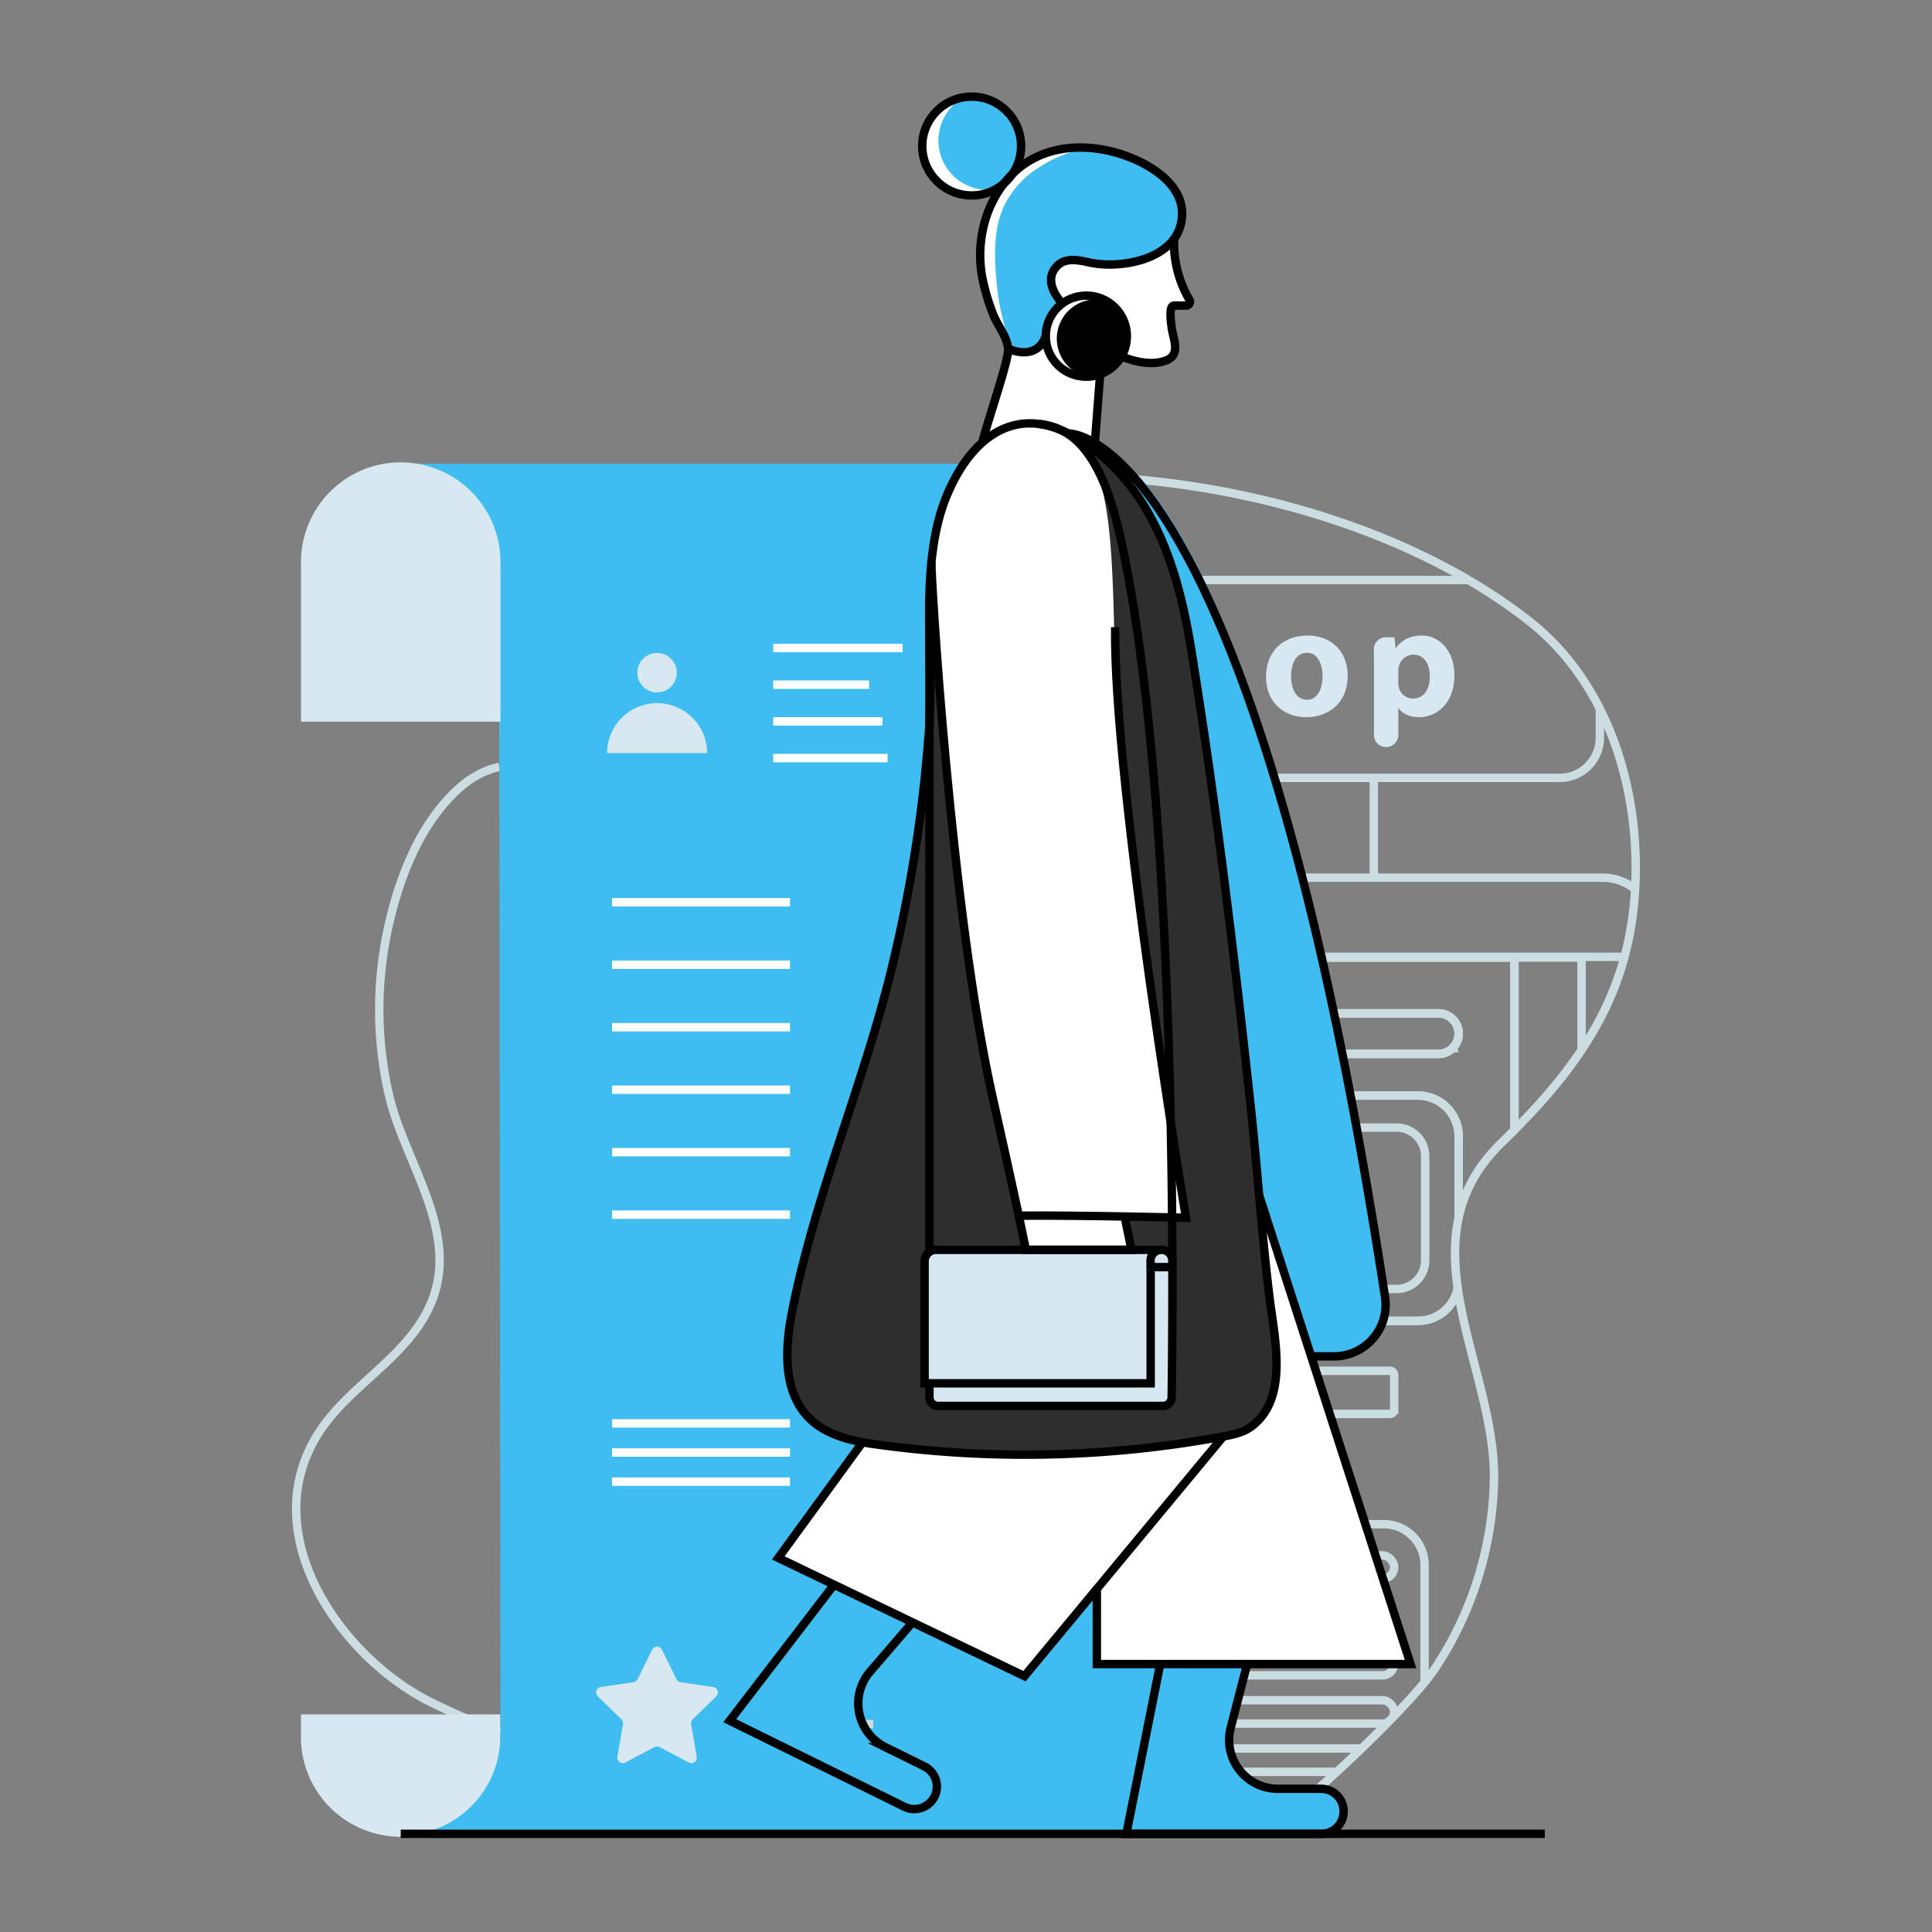 <ns0:svg xmlns:ns0="http://www.w3.org/2000/svg" id="Layer_2" data-name="Layer 2" viewBox="0 0 1000 1000"><ns0:rect x="0" y="0" width="1000" height="1000" fill="#808080" stroke="none"/><ns0:defs><ns0:style>.cls-1,.cls-2,.cls-6,.cls-9{fill:none;}.cls-2{stroke:#ccdde2;}.cls-2,.cls-6,.cls-9{stroke-miterlimit:10;stroke-width:4.35px;}.cls-3{clip-path:url(#clip-path);}.cls-4{fill:#d7e8f0;}.cls-5{fill:#3fbdf1;}.cls-6{stroke:#fff;}.cls-7{fill:#fff;}.cls-8{fill:#2e2e2e;}.cls-9{stroke:#000;}</ns0:style><ns0:clipPath id="clip-path"><ns0:path class="cls-1" d="M383.7,934.88c-47.67-15.4-101-27.1-147.24-47.52q-6.69-3-13.17-6.17c-46.9-23.28-90.8-86.28-59.27-138,15.84-26,46.66-39.92,58.89-68.13,16-36.93-13.6-73.41-21.61-108.49-9.06-39.7.3-85.94,21.44-121.42,16.47-27.64,46.29-52.68,77.68-89.45C344.09,304.58,457,251.07,530.7,247.11c86.42-4.65,191.66,20.26,260.64,74.23,40.09,31.37,56.69,84.31,55.22,133.74-1.76,58.73-28.46,96.69-69.45,136.49-52.36,50.85-2.39,116.14-3.82,175.16A183.29,183.29,0,0,1,743.15,863a221.52,221.52,0,0,1-38.87,45.05c-12.29,10.78-35.17,18.64-43.49,32.4" /></ns0:clipPath></ns0:defs><ns0:path class="cls-2" d="M530.71,247.11c86.41-4.63,191.66,20.26,260.63,74.25,40.1,31.35,56.68,84.29,55.23,133.73-1.77,58.74-28.46,96.67-69.46,136.49-52.37,50.82-2.41,116.14-3.83,175.14A183.29,183.29,0,0,1,743.15,863c-10.9,16.61-46,49.76-60.91,62.85" /><ns0:path class="cls-2" d="M259,896.48q-11.52-4.26-22.58-9.12-6.69-3-13.18-6.18c-46.89-23.27-90.79-86.26-59.26-138,15.85-26,46.65-39.93,58.88-68.13,16-36.92-13.59-73.4-21.59-108.49a197.54,197.54,0,0,1-1.09-82.94c5.38-26.52,15.89-55.3,35.95-74.3,6.25-5.92,13.86-10.62,22.29-12.34" /><ns0:g class="cls-3"><ns0:rect class="cls-2" x="783.87" y="495.62" width="34.74" height="453.75" /><ns0:path class="cls-2" d="M540.89,731.82a2.22,2.22,0,0,1-2.21-2.24V711.73a2.21,2.21,0,0,1,2.21-2.21h36a2.22,2.22,0,0,1,2.23,2.21v17.85a2.22,2.22,0,0,1-2.23,2.24Zm63.3,29A2.24,2.24,0,0,1,602,763H566a2.23,2.23,0,0,1-2.23-2.21V742.93a2.23,2.23,0,0,1,2.23-2.21h36a2.24,2.24,0,0,1,2.24,2.21Zm-18-31.22V711.73a2.22,2.22,0,0,1,2.23-2.21h36a2.23,2.23,0,0,1,2.23,2.21v17.85a2.23,2.23,0,0,1-2.23,2.24h-36A2.22,2.22,0,0,1,586.17,729.58Zm65.34,31.22A2.21,2.21,0,0,1,649.3,763h-36a2.21,2.21,0,0,1-2.21-2.21V742.93a2.21,2.21,0,0,1,2.21-2.21h36a2.21,2.21,0,0,1,2.21,2.21Zm22.62-31.22a2.22,2.22,0,0,1-2.23,2.24h-36a2.22,2.22,0,0,1-2.21-2.24V711.73a2.21,2.21,0,0,1,2.21-2.21h36a2.22,2.22,0,0,1,2.23,2.21Zm47.48,0a2.22,2.22,0,0,1-2.21,2.24h-36a2.22,2.22,0,0,1-2.23-2.24V711.73a2.22,2.22,0,0,1,2.23-2.21h36a2.21,2.21,0,0,1,2.21,2.21Zm33.34-67a21.09,21.09,0,0,1-21.07,21.1H558.12A21.11,21.11,0,0,1,537,662.54V588.16a21.09,21.09,0,0,1,21.09-21.1H733.88A21.07,21.07,0,0,1,755,588.16Zm-3.08-120.12a10.38,10.38,0,0,1-7.41,3.08H549.18A10.5,10.5,0,0,1,538.68,535a10.53,10.53,0,0,1,10.5-10.49H744.46A10.49,10.49,0,0,1,755,535,10.38,10.38,0,0,1,751.87,542.42Zm-244.11-46.8H783.87V949.37H737.35V810a21.09,21.09,0,0,0-21.1-21.08H577.38A21.09,21.09,0,0,0,556.28,810V949.37H511" /><ns0:path class="cls-2" d="M538.68,535a10.53,10.53,0,0,1,10.5-10.49H744.46A10.49,10.49,0,0,1,755,535a10.52,10.52,0,0,1-10.49,10.49H549.18A10.5,10.5,0,0,1,538.68,535Z" /><ns0:path class="cls-2" d="M733.88,567.06H558.12A21.09,21.09,0,0,0,537,588.16v74.38a21.11,21.11,0,0,0,21.09,21.1H733.88A21.09,21.09,0,0,0,755,662.54V588.16A21.07,21.07,0,0,0,733.88,567.06Zm-98.41,85.17a14.85,14.85,0,0,1-14.84,14.87h-52a14.85,14.85,0,0,1-14.84-14.87V598.56a14.85,14.85,0,0,1,14.84-14.86h52a14.84,14.84,0,0,1,14.84,14.86Zm102.2.07a14.85,14.85,0,0,1-14.84,14.87H670.65a14.85,14.85,0,0,1-14.84-14.87V598.49a14.85,14.85,0,0,1,14.84-14.86h52.18a14.85,14.85,0,0,1,14.84,14.86Z" /><ns0:path class="cls-2" d="M755,535a10.52,10.52,0,0,1-10.49,10.49H549.18A10.5,10.5,0,0,1,538.68,535a10.53,10.53,0,0,1,10.5-10.49H744.46A10.49,10.49,0,0,1,755,535Z" /><ns0:rect class="cls-2" x="571.47" y="805.09" width="150.15" height="12.1" rx="6.05" /><ns0:rect class="cls-2" x="571.47" y="830.07" width="150.15" height="12.1" rx="6.05" /><ns0:rect class="cls-2" x="571.47" y="855.05" width="150.15" height="12.1" rx="6.05" /><ns0:rect class="cls-2" x="571.47" y="880.03" width="150.15" height="12.1" rx="6.05" /><ns0:rect class="cls-2" x="571.47" y="905" width="150.15" height="12.1" rx="6.05" /><ns0:path class="cls-2" d="M488.16,454.29H829.49A26.81,26.81,0,0,1,856.3,481.1v14.17H467.15" /><ns0:rect class="cls-2" x="579.13" y="300.23" width="248.97" height="102.39" rx="20.77" /><ns0:path class="cls-4" d="M697.57,349.62c0,14.82-10.51,21.6-21.36,21.6-11.83,0-20.93-7.78-20.93-20.85s8.61-21.43,21.6-21.43C689.29,328.94,697.57,337.46,697.57,349.62Zm-29.3.42c0,6.95,2.9,12.16,8.28,12.16,4.88,0,8-4.88,8-12.16,0-6-2.32-12.17-8-12.17C670.51,337.87,668.27,344.08,668.27,350Z" /><ns0:path class="cls-4" d="M711.17,343.42c0-2.57,0-5-.1-7.16a6.27,6.27,0,0,1,6.29-6.41h4.4l.58,5.62h.17c3-4.3,7.61-6.53,13.49-6.53,8.85,0,16.8,7.69,16.8,20.6,0,14.73-9.36,21.68-18.38,21.68-4.88,0-8.69-2-10.51-4.63h-.16v13.82a6.29,6.29,0,0,1-6.29,6.29h0a6.29,6.29,0,0,1-6.29-6.29Zm12.58,9.51a12.17,12.17,0,0,0,.25,2.65,7.61,7.61,0,0,0,7.36,6c5.46,0,8.69-4.55,8.69-11.42,0-6.45-2.9-11.34-8.53-11.34a7.9,7.9,0,0,0-7.52,6.38,9.41,9.41,0,0,0-.25,2.23Z" /><ns0:line class="cls-2" x1="711.07" y1="402.62" x2="711.07" y2="454.29" /></ns0:g><ns0:path class="cls-4" d="M155.81,887.36H259v11a51.62,51.62,0,1,1-103.23,0v-11Z" /><ns0:path class="cls-5" d="M602.05,291.65l-.17,34.43V922.33c0,33.3-27,27-60.3,26.95l-84.91-.06H216.3A51.51,51.51,0,0,0,259,900.45c.06-.69.06-1.39.06-2.08a6.78,6.78,0,0,0,0-.78l-.75-610.88a52.2,52.2,0,0,0-25.1-39.8,51.25,51.25,0,0,0-25.79-6.9h343A51.65,51.65,0,0,1,602.05,291.65Z" /><ns0:path class="cls-4" d="M259,373.54H155.81V291.65a51.62,51.62,0,1,1,103.23,0v93.86" /><ns0:rect class="cls-5" x="280.89" y="424.61" width="165.34" height="401.14" rx="19.8" transform="translate(727.12 1250.36) rotate(180)" /><ns0:line class="cls-6" x1="400.21" y1="392.38" x2="459.38" y2="392.38" /><ns0:line class="cls-6" x1="316.82" y1="467.01" x2="408.91" y2="467.01" /><ns0:line class="cls-6" x1="316.82" y1="499.35" x2="408.91" y2="499.35" /><ns0:line class="cls-6" x1="316.82" y1="531.69" x2="408.91" y2="531.69" /><ns0:line class="cls-6" x1="316.82" y1="564.03" x2="408.91" y2="564.03" /><ns0:line class="cls-6" x1="316.82" y1="596.36" x2="408.91" y2="596.36" /><ns0:line class="cls-6" x1="316.82" y1="628.7" x2="408.91" y2="628.7" /><ns0:line class="cls-6" x1="316.82" y1="736.74" x2="408.91" y2="736.74" /><ns0:line class="cls-6" x1="316.82" y1="751.82" x2="408.91" y2="751.82" /><ns0:line class="cls-6" x1="316.82" y1="766.89" x2="408.91" y2="766.89" /><ns0:line class="cls-6" x1="400.21" y1="354.39" x2="449.83" y2="354.39" /><ns0:line class="cls-6" x1="400.21" y1="373.39" x2="456.76" y2="373.39" /><ns0:line class="cls-6" x1="400.21" y1="335.4" x2="467.15" y2="335.4" /><ns0:rect class="cls-5" x="305.32" y="329.11" width="69.55" height="69.55" rx="8.95" transform="translate(680.18 727.78) rotate(180)" /><ns0:circle class="cls-4" cx="340.09" cy="348.18" r="10.22" /><ns0:path class="cls-4" d="M366,389.82a25.88,25.88,0,1,0-51.76,0Z" /><ns0:path class="cls-4" d="M337.56,853.86,330,869.18a2.8,2.8,0,0,1-2.12,1.54L311,873.18A2.82,2.82,0,0,0,309.4,878l12.24,11.93a2.78,2.78,0,0,1,.81,2.49l-2.89,16.85a2.82,2.82,0,0,0,4.09,3l15.13-8a2.82,2.82,0,0,1,2.62,0l15.13,8a2.81,2.81,0,0,0,4.08-3l-2.88-16.85a2.78,2.78,0,0,1,.81-2.49L370.78,878a2.82,2.82,0,0,0-1.57-4.81l-16.91-2.46a2.8,2.8,0,0,1-2.12-1.54l-7.57-15.32A2.81,2.81,0,0,0,337.56,853.86Z" /><ns0:line class="cls-2" x1="452.01" y1="892.38" x2="394.55" y2="892.38" /><ns0:path class="cls-7" d="M683.62,926.12H659.68a25.27,25.27,0,0,1-24.46-31.55l8.52-33h86.18L678.49,702.3h11.73a26.36,26.36,0,0,0,13.94-3.95h0a24.86,24.86,0,0,0,4.09-3.1c.32-.29.64-.6.93-.89.6-.61,1.15-1.25,1.7-1.89a0,0,0,0,1,0,0c.52-.66,1-1.33,1.51-2a26.7,26.7,0,0,0,4.2-18.89q-2.52-16.6-5.1-32.37c-53.06-326.44-114.4-395.84-145-410.59l2.7-34.63a20.8,20.8,0,0,0,11-9.18c.7.2,1.42.46,2.18.75,6.46,2.35,14.28,3.82,20.92,1.3,8.17-3.1,3.36-11.65,2.81-17.82-.18-1.45-1.54-10.55,1.27-10.57h6.2a2,2,0,0,0,1.77-3.11,58.28,58.28,0,0,1-7.88-31.44,11.81,11.81,0,0,1-1.13,1.39c.38-.46.75-.92,1.1-1.39,0,0,0,0,0,0,.2-.29.41-.56.61-.85s.38-.6.58-.92a17.4,17.4,0,0,0,1-2v0a20.23,20.23,0,0,0,1.42-4.23,21.39,21.39,0,0,0-.66-11.94s0-.06,0-.09a3.76,3.76,0,0,0-.29-.75,16.15,16.15,0,0,0-1-2.32c-.23-.43-.46-.87-.72-1.3a11.69,11.69,0,0,0-.64-1c-.46-.67-.92-1.3-1.42-1.94a26.13,26.13,0,0,0-2.43-2.75c-6-6-14.41-10.35-21.91-13-.75-.26-1.54-.52-2.29-.75s-1.22-.38-1.82-.55c-1.45-.43-2.9-.81-4.38-1.13-.78-.17-1.56-.35-2.35-.46-1-.21-2-.38-3.1-.52-.78-.12-1.56-.21-2.35-.29s-1.59-.15-2.37-.21l-.2,0c-13.65-.9-27.33,2.49-37.85,12.11-.55.53-1.1,1-1.65,1.63.26-.38.55-.79.78-1.19a25.83,25.83,0,0,0,2-3.85,16.46,16.46,0,0,0,.67-1.83c.2-.61.37-1.25.55-1.88a24.34,24.34,0,0,0,.72-6,25.35,25.35,0,0,0-1.39-8.29c-.14-.38-.26-.75-.4-1.1a25.65,25.65,0,0,0-1.31-2.81,30.35,30.35,0,0,0-2-3.1,25.39,25.39,0,0,0-20.48-10.29c-.64,0-1.25,0-1.89.09a16.21,16.21,0,0,0-2.11.23,25.59,25.59,0,0,0,4,50.86A25.17,25.17,0,0,0,515,98.19h.06a27.41,27.41,0,0,0,2.43-1.51,5.66,5.66,0,0,0,.53-.37c.6-.47,1.15-.93,1.71-1.42-11,13.85-14.87,33-11.28,50.21a110.85,110.85,0,0,0,5.45,18c2.46,6.23,6.9,10.75,7.71,17.62.61,5.3-10,35.38-13.39,48.6-6.72,5.94-12.46,14.31-17,24.4.21-.58.44-1.13.64-1.71-.55,1.15-1.07,2.34-1.6,3.56a78,78,0,0,0-2.89,7.8,115.94,115.94,0,0,0-4.49,20.19c-.32,2.29-.61,4.58-.84,6.9l-.09,1a3.19,3.19,0,0,1-.06.52c-.11,1.21-.2,2.43-.29,3.65-.12,1.53-.23,3.07-.29,4.61s-.14,2.89-.23,4.37v.29c-.09,1.68-.15,3.36-.17,5.07v.61c-.15,6.06-.12,12.17,0,18.26.14,9.65.43,19.27.43,28.54,0,1.42,0,2.84,0,4.23s0,2.81-.06,4.17-.06,2.64-.11,3.92c0,1.45-.12,2.87-.18,4.29,0,.14,0,.26,0,.4a3.24,3.24,0,0,1,0,.44v.2c-.06,1.13-.15,2.26-.24,3.39a750.08,750.08,0,0,1-20.72,128.84c-14.63,57.37-38.07,112.34-49.81,170.39-2.78,13.65-4.37,29.06-.26,41.87a40.32,40.32,0,0,0,1.54,4.09c.29.66.6,1.33.92,2,.52,1,1.08,1.91,1.63,2.84s1.21,1.82,1.88,2.69c.43.58.93,1.13,1.42,1.71s1,1.1,1.54,1.62h0c7.28,7.19,17.28,10.44,27.48,12.32l-43.64,59.9,26.89,12.92,1.94.93-.38.58-1.13-.55-54,70.39,90.39,44.54a11.09,11.09,0,0,0,5.91,1.16,11.56,11.56,0,0,0,11.24-6.47,11.34,11.34,0,0,0,1.22-5.16,11.68,11.68,0,0,0-6.52-10.46l-20.05-9.88a25.24,25.24,0,0,1-8-39.09l18.95-23.82,4.69-.9,56.25,27,37.47-45.15v38.92h31.24L581.3,949.42H683.62a11.65,11.65,0,0,0,0-23.3Z" /><ns0:path class="cls-8" d="M579.49,275.8c14.72,64.47,21.64,160.25,24.83,247-3.22-86.68-10.17-182.25-24.83-246.61-7.39-32.16-17.86-47.43-30.17-53.52,1.13.46,2.29,1,3.45,1.57a.78.78,0,0,0,.2.11C563.72,231.58,572.85,246.82,579.49,275.8Z" /><ns0:path class="cls-8" d="M606.64,625.36c-.52-.69-1-1.19-1-1.19a27,27,0,0,0,.93-3.62C606.64,622.17,606.64,623.77,606.64,625.36Z" /><ns0:path d="M583.28,174a20.31,20.31,0,0,1-13.37,19.09,19.61,19.61,0,0,1-6.92,1.23,17.65,17.65,0,0,1-3.65-.36,20.29,20.29,0,0,1-4.09-35,20,20,0,0,1,12.08-4,17.65,17.65,0,0,1,3.65.36A20.29,20.29,0,0,1,583.28,174Z" /><ns0:path class="cls-5" d="M606.84,652.31c0-1.33,0-2.69-.06-4.06C612.84,647.44,606.84,651,606.84,652.31Z" /><ns0:path class="cls-8" d="M657.35,673.38c-2.26-18.14-4-36.4-5.62-54.66v0c-1.39-15.71-2.78-31.42-4.49-47.09-8.52-78.74-18.06-157.53-30.72-235.71-6-37-17.07-75.4-46.92-100.5a88.47,88.47,0,0,0-16.63-11c10.75,7.22,19.88,22.46,26.52,51.44,9.65,42.31,16,98.09,20,156-4.14-57.76-10.43-113.37-20-155.59-7.39-32.16-17.86-47.43-30.17-53.52,1.13.46,2.29,1,3.45,1.57a30.5,30.5,0,0,0-3.42-2l-.18-.08a.14.14,0,0,0-.11,0,43.49,43.49,0,0,0-11-3.07H538a33.81,33.81,0,0,0-9.74,0c.9,0,1.83,0,2.76,0,44.91,2.34,44.22,43.09,46.16,128.22,1.36,60.05,18.8,176.25,29,239.45-.06-1.94-.09-3.88-.15-5.85.9,5.85,1.45,11.07,1.71,15.67,3.39,20.72,5.62,33.71,5.62,33.71l-30-.41,3.65,16.6h14a1.57,1.57,0,0,1,.32,0,5.68,5.68,0,0,1,4,1.62c.61-.12,1.16-.2,1.62-.26,0,1.5,0,3,0,4.49v3.53c.06,31.71-.23,58.34-.38,67.47a4.44,4.44,0,0,1-4.46,4.37H485.54a4.45,4.45,0,0,1-4.44-4.46V716h-2.52v-63.2A6,6,0,0,1,481.1,648V374.09c-.08,1.36-.17,2.73-.26,4.06A750,750,0,0,1,460.12,507c-14.63,57.34-38.07,112.34-49.81,170.36-4,19.59-5.56,42.74,8.69,56.8,9.39,9.3,23.33,12,36.43,13.73a563.42,563.42,0,0,0,177.72-4.35h0c5.1-.95,10.41-2,14.58-5.18C667,723.94,659.84,693.37,657.35,673.38Zm-97.63-26.87-28.92-1.1L528,627.85h.79c-38-119-46-311.86-46-311.86-.6-11.21.41-40.71,9.25-64.24-.55,1.15-1.07,2.34-1.59,3.56a75.65,75.65,0,0,0-2.9,7.8,129.5,129.5,0,0,0-5.39,27.64c-.58,6.09-.9,12.26-1,18.52v20.51c.24,15.13.73,30.11,0,43.91v273.9a5.9,5.9,0,0,1,3.39-1.08Z" /><ns0:path class="cls-8" d="M579.49,275.8c14.72,64.47,21.64,160.25,24.83,247-3.22-86.68-10.17-182.25-24.83-246.61-7.39-32.16-17.86-47.43-30.17-53.52,1.13.46,2.29,1,3.45,1.57a.78.78,0,0,0,.2.11C563.72,231.58,572.85,246.82,579.49,275.8Z" /><ns0:path class="cls-8" d="M606.64,625.36c-.52-.69-1-1.19-1-1.19a27,27,0,0,0,.93-3.62C606.64,622.17,606.64,623.77,606.64,625.36Z" /><ns0:path class="cls-5" d="M690.41,702.07H678.67l-26.95-83.35v0c-1.39-15.71-2.78-31.42-4.49-47.09-8.52-78.74-18.05-157.53-30.72-235.71-6-37-17.06-75.4-46.91-100.5a88.22,88.22,0,0,0-16.64-11s5.11-.23,13.8,4c31.56,15.22,95.92,88.7,150.08,443A26.75,26.75,0,0,1,690.41,702.07Z" /><ns0:path class="cls-5" d="M693.92,937.54a11.66,11.66,0,0,1-11.68,11.65H581.48L599,861.33h45l-8.52,33a25.27,25.27,0,0,0,24.46,31.55h22.37a11.68,11.68,0,0,1,11.68,11.65Z" /><ns0:path class="cls-5" d="M483.36,924.7a11.34,11.34,0,0,1-1.22,5.16,11.6,11.6,0,0,1-15.59,5.31l-90.38-44.54,54-70.39,40.59,19.5-22,25.53a25.24,25.24,0,0,0,8,39.09l20,9.91A11.66,11.66,0,0,1,483.36,924.7Z" /><ns0:path class="cls-4" d="M479.15,714.48s1.93,3,1.93,8.77S499,728,501.37,728l92.25-.24s13,3.35,13-9.66,4-66.94-1.47-69.57-39.32-.53-39.32-.53l-76.55-1.1s-11.29-7-10.72,14.69S479.15,714.48,479.15,714.48Z" /><ns0:path class="cls-5" d="M611.3,115.58a21.09,21.09,0,0,1-3.62,8,28.4,28.4,0,0,1-11.33,8.84c-10.32,4.78-23.65,5.51-33,3.3a39,39,0,0,0-7.62-1.12c-3,0-5.85.55-8.05,2.57-6.61,6.09-3.1,13.94,2.11,19.91A20.94,20.94,0,0,0,541.26,174a13.47,13.47,0,0,1-3.39,5.39c-.87,0-3,3.07-3.74,3-6.08-1.07-8.54,1.94-10.54-3a119,119,0,0,1-7.73-33.13c-1.29-13.11-1.8-27.86,4-40A49,49,0,0,1,538,86.52a67.57,67.57,0,0,1,25.52-10,69.79,69.79,0,0,1,18.63,3.92C596.87,85.67,615.24,97.32,611.3,115.58Z" /><ns0:path class="cls-5" d="M528.48,75.59a25.39,25.39,0,0,1-4.69,14.75,47.71,47.71,0,0,0-3.85,4.32,24.19,24.19,0,0,1-4.67,3.3,25.57,25.57,0,0,1-16.34-47.64,26.23,26.23,0,0,1,4-.32A25.59,25.59,0,0,1,528.48,75.59Z" /><ns0:path class="cls-9" d="M487.49,263.5c-11.21,34.88-4,79.1-6.65,114.64A749.49,749.49,0,0,1,460.11,507C445.48,564.33,422,619.32,410.3,677.34c-4,19.61-5.56,42.76,8.68,56.82,9.41,9.29,23.34,12,36.44,13.73a563,563,0,0,0,177.75-4.37c5.12-.95,10.42-2.06,14.59-5.18,19.23-14.39,12.08-45,9.57-65-4.23-33.78-6.44-67.91-10.1-101.77-8.52-78.73-18.05-157.54-30.72-235.72-6-37-17.07-75.39-46.92-100.48a88.11,88.11,0,0,0-16.64-11c-27.7-14.15-50,1.77-62.56,31.35C489.31,258.25,488.35,260.85,487.49,263.5Z" /><ns0:path class="cls-9" d="M482.11,291.15c-.45,5.37,10.16,181.65,31.82,277.43q7.65,33.92,13.39,60.66c31-.32,86.54,1.08,86.54,1.08s-37.72-224.8-36.65-305.69" /><ns0:polyline class="cls-9" points="481.08 309.67 481.08 329.78 481.08 374.75 481.08 648" /><ns0:path class="cls-9" d="M606.82,652.33c.1,33.25-.23,61.53-.38,71A4.42,4.42,0,0,1,602,727.7H485.53a4.46,4.46,0,0,1-4.45-4.45V716" /><ns0:path class="cls-9" d="M537.94,219.48a32.38,32.38,0,0,1,11.12,3.07s.05,0,.07,0c12.39,6,22.94,21.29,30.33,53.61,22.86,100.21,27,276,27.36,376.12" /><ns0:path class="cls-9" d="M601.05,646.91H484.49a5.92,5.92,0,0,0-5.91,5.91V716h117l0-58.92" /><ns0:path class="cls-9" d="M595.53,657.12v-4.69a5.6,5.6,0,0,1,5.64-5.53,5.7,5.7,0,0,1,4,1.63,5.44,5.44,0,0,1,1.65,3.8" /><ns0:line class="cls-9" x1="606.84" y1="655.86" x2="595.53" y2="655.86" /><ns0:polyline class="cls-9" points="527.32 629.24 531 646.9 585.64 646.9 582.14 629.79" /><ns0:polyline class="cls-9" points="446.46 746.48 402.84 806.37 530.25 867.58 567.72 822.41" /><ns0:polyline class="cls-9" points="633.17 743.51 567.72 822.41 567.72 861.33 730.11 861.33 678.67 702.07 651.71 618.7" /><ns0:path class="cls-9" d="M600.52,861.32,583,949.2H683.81a11.66,11.66,0,0,0,11.65-11.66h0a11.66,11.66,0,0,0-11.65-11.66H661.42A25.24,25.24,0,0,1,637,894.34l8.51-33" /><ns0:path class="cls-9" d="M432.26,819.52l-54.54,71.1,90.38,44.56a11.67,11.67,0,0,0,15.62-5.31h0a11.66,11.66,0,0,0-5.31-15.61l-20.07-9.9a25.24,25.24,0,0,1-8-39.1l22.24-25.85" /><ns0:path class="cls-9" d="M553,224.36s94.81-5,163.88,446.95a26.72,26.72,0,0,1-26.42,30.74H678.66" /><ns0:path class="cls-9" d="M508.41,229.07c3.4-13.21,14-43.32,13.39-48.61-.8-6.87-5.22-11.4-7.69-17.62a109.75,109.75,0,0,1-5.45-18c-4.15-19.86,1.6-42.27,16.81-56.16,15.47-14.14,37.7-14.94,56.69-8.24,14.74,5.19,33.1,16.83,29.15,35.1-4.14,19.16-31.9,23.93-48,20.21-5-1.15-11.52-2.38-15.67,1.45-6.59,6.07-3.09,13.91,2.1,19.88" /><ns0:path class="cls-9" d="M580.44,184.52c.7.2,1.42.46,2.17.75,6.47,2.35,14.29,3.82,20.93,1.3,8.17-3.1,3.36-11.65,2.81-17.82-.18-1.45-1.54-10.55,1.27-10.57h6.2a2,2,0,0,0,1.77-3.11,58.24,58.24,0,0,1-7.88-31.49" /><ns0:circle class="cls-9" cx="562.28" cy="174" r="21" /><ns0:circle class="cls-9" cx="502.93" cy="75.59" r="25.58" /><ns0:line class="cls-9" x1="569.44" y1="193.72" x2="566.77" y2="228.33" /><ns0:path class="cls-9" d="M521.8,180.46s14.48,7.13,19.48-6.46" /><ns0:path class="cls-5" d="M515.39,127.11c0,1.83-.09,3.51-.18,5.1C515.24,130.5,515.27,128.82,515.39,127.11Z" /><ns0:line class="cls-9" x1="207.43" y1="949.19" x2="799.6" y2="949.19" /></ns0:svg>